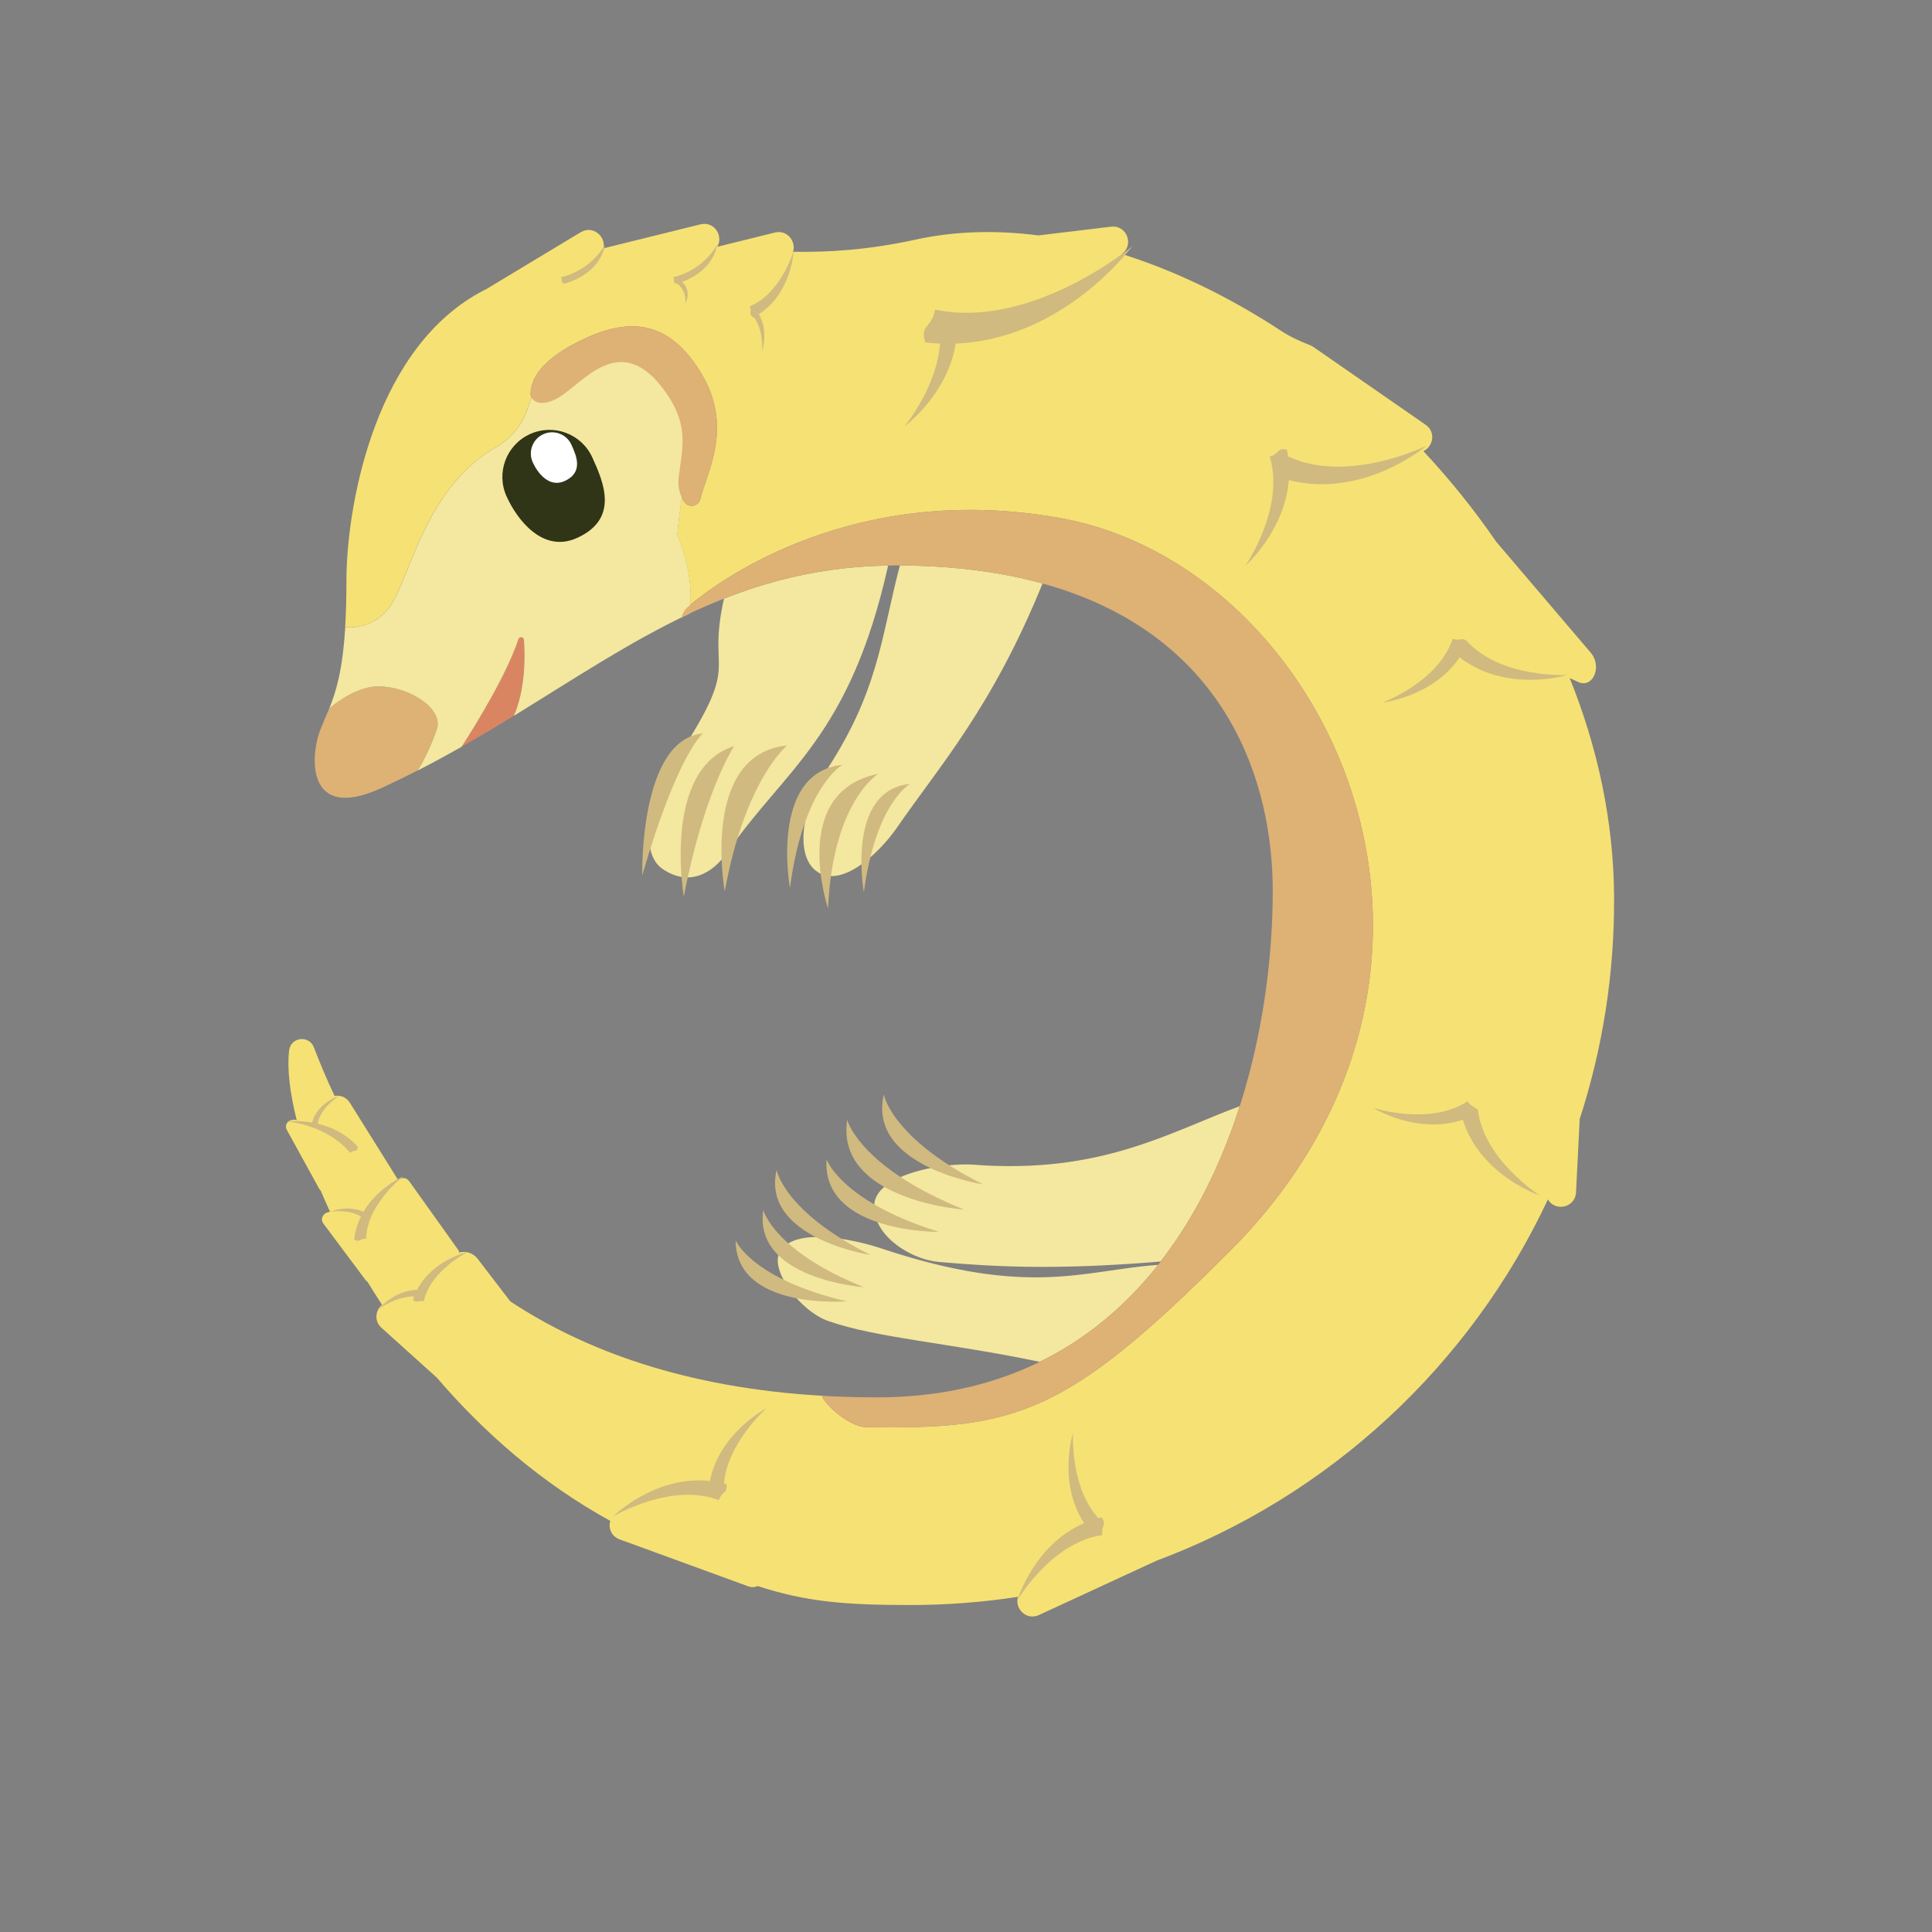 <?xml version="1.0" encoding="UTF-8"?><svg id="_圖層_1" xmlns="http://www.w3.org/2000/svg" viewBox="0 0 1200 1200"><rect x="0" y="0" width="1200" height="1200" fill="#808080" stroke="none"/><defs><style>.cls-1{fill:none;}.cls-2{fill:#f6e174;}.cls-3{fill:#fff;}.cls-4{fill:#f4e79f;}.cls-5{fill:#303518;}.cls-6{fill:#d0ba7f;}.cls-7{fill:#deb175;}.cls-8{fill:#da8561;}</style></defs><path class="cls-7" d="m235.55,426.33c-11.58-.25-23.27,7.28-31.02,13.59-1.83,4.53-3.69,8.55-5.42,12.95-6.89,17.6-8.5,57.72,37.49,36.73,7.78-3.55,15.34-7.24,22.73-11.01,4.64-7.33,9.34-17.66,12-25.95,3.88-12.08-15.96-25.88-35.8-26.31Z"/><path class="cls-8" d="m325.4,397.44c-.13-1.92-2.81-2.26-3.42-.43-7.4,22.24-26.51,53.18-35.3,66.82,11.11-6.31,21.89-12.76,32.43-19.22,7.03-16.13,7.07-35.75,6.29-47.16Z"/><path class="cls-1" d="m422.21,335.84c.44,1.23.86,2.44,1.25,3.64-.39-1.2-.81-2.41-1.25-3.64Z"/><path class="cls-1" d="m423.58,339.81c.38,1.17.74,2.32,1.07,3.46-.34-1.13-.69-2.29-1.07-3.46Z"/><path class="cls-1" d="m426.55,350.5c.24,1.07.47,2.13.67,3.16-.2-1.04-.43-2.09-.67-3.16Z"/><path class="cls-1" d="m427.28,353.99c.2,1.01.38,2.01.54,2.99-.16-.98-.34-1.98-.54-2.99Z"/><path class="cls-1" d="m424.73,343.55c.69,2.36,1.28,4.64,1.79,6.85-.51-2.21-1.1-4.49-1.79-6.85Z"/><path class="cls-1" d="m420.71,331.87c.52,1.32,1.01,2.63,1.48,3.92-.46-1.29-.96-2.59-1.48-3.92Z"/><path class="cls-1" d="m303.83,280.32c.64-.41,1.28-.81,1.92-1.2-.64.39-1.29.79-1.92,1.2Z"/><path class="cls-1" d="m306.35,278.78c.46-.27.91-.54,1.37-.79-.46.26-.92.53-1.37.79Z"/><path class="cls-1" d="m428.87,366.31c.05.85.09,1.68.12,2.49-.03-.82-.07-1.65-.12-2.49Z"/><path class="cls-1" d="m428.42,381.01c.09-.64.16-1.31.23-1.99-.07.68-.14,1.34-.23,1.99Z"/><path class="cls-1" d="m428.99,373.92c.05-1.54.05-3.15,0-4.82.05,1.68.04,3.28,0,4.82Z"/><path class="cls-1" d="m427.86,357.26c.32,2.02.57,3.97.76,5.85-.18-1.88-.43-3.83-.76-5.85Z"/><path class="cls-1" d="m428.64,363.3c.09.9.16,1.78.21,2.65-.06-.87-.13-1.75-.21-2.65Z"/><path class="cls-1" d="m428.85,376.72c-.05.68-.1,1.35-.17,2.01.06-.65.12-1.32.17-2.01Z"/><path class="cls-1" d="m428.98,374.21c-.03.73-.06,1.44-.11,2.13.04-.7.08-1.4.11-2.13Z"/><path class="cls-4" d="m428.69,378.72c.06-.65.12-1.32.17-2.01,0-.12.02-.25.03-.38.04-.7.08-1.4.11-2.13,0-.09,0-.19,0-.28.05-1.54.05-3.15,0-4.82,0-.1,0-.2,0-.3-.03-.82-.07-1.65-.12-2.49,0-.12-.02-.24-.02-.36-.06-.87-.13-1.75-.21-2.65,0-.06-.01-.13-.02-.19-.18-1.88-.43-3.83-.76-5.85-.01-.09-.03-.18-.04-.27-.16-.98-.34-1.98-.54-2.99-.02-.11-.04-.21-.06-.32-.2-1.04-.43-2.09-.67-3.16,0-.03-.02-.07-.02-.1-.51-2.21-1.1-4.49-1.79-6.85-.03-.1-.06-.19-.08-.29-.34-1.13-.69-2.29-1.07-3.46-.04-.11-.07-.22-.11-.33-.39-1.2-.81-2.41-1.25-3.64,0-.02-.01-.04-.02-.05-.46-1.29-.96-2.59-1.48-3.92,0,0,0,0,0,0,2.33-26.47,11.45-72.61,8.32-92.44-4.11-26.01-35.84-41.84-72.78-20.65-16.94,9.72-24.76,22.79-28.26,34.1-3.28,10.59-10.35,19.58-20.04,24.97-.08.04-.15.09-.23.13-.46.26-.92.53-1.37.79-.2.12-.39.23-.59.35-.64.39-1.29.79-1.92,1.2-37.36,24.17-47.8,70.88-58.79,91.76-9.74,18.5-26.86,17.82-30.64,17.42-1.64,26.83-5.66,39.99-9.88,50.42,7.74-6.32,19.44-13.84,31.02-13.59,19.84.43,39.68,14.23,35.8,26.31-2.67,8.29-7.37,18.62-12,25.95,9.37-4.79,18.47-9.73,27.33-14.76,8.79-13.64,27.9-44.59,35.31-66.83.61-1.82,3.29-1.47,3.42.44.78,11.41.74,31.04-6.29,47.17,37.44-22.96,72.06-46.09,109.32-63.6.09-.64.16-1.31.23-1.99.01-.1.02-.2.03-.3Z"/><path class="cls-5" d="m367.92,284.19c6.66,14.72,17.13,37.89-9.51,49.94-21.18,9.58-37.13-11.11-43.78-25.83-6.66-14.72-.12-32.04,14.6-38.7,14.72-6.66,32.04-.12,38.7,14.6Z"/><path class="cls-1" d="m444.84,274c-.05.42-.11.83-.17,1.24.06-.41.12-.82.17-1.24Z"/><path class="cls-1" d="m445.34,266.08c0,.44-.02.87-.03,1.3.01-.43.03-.86.03-1.3Z"/><path class="cls-1" d="m444.06,279.04c-.08.4-.16.8-.24,1.2.08-.4.17-.8.24-1.2Z"/><path class="cls-1" d="m445.1,271.41c-.04.42-.08.83-.13,1.24.04-.41.09-.82.13-1.24Z"/><path class="cls-1" d="m443.57,281.48c-.09.4-.18.79-.27,1.19.09-.4.18-.79.27-1.19Z"/><path class="cls-1" d="m445.27,268.77c-.02.42-.05.83-.08,1.25.03-.42.06-.83.08-1.25Z"/><path class="cls-1" d="m444.49,276.55c-.06.41-.14.81-.21,1.22.07-.41.14-.81.21-1.22Z"/><path class="cls-1" d="m441.14,290.72c-.11.37-.23.73-.34,1.1.11-.37.23-.73.34-1.1Z"/><path class="cls-1" d="m440.46,292.9c-.12.38-.24.75-.37,1.13.12-.38.24-.75.37-1.13Z"/><path class="cls-1" d="m442.43,286.21c-.1.38-.21.74-.31,1.12.1-.37.21-.74.31-1.12Z"/><path class="cls-1" d="m439.78,295.01c-.13.39-.25.76-.38,1.14.13-.38.25-.76.38-1.14Z"/><path class="cls-1" d="m441.8,288.49c-.1.36-.21.72-.32,1.08.11-.36.21-.71.32-1.08Z"/><path class="cls-1" d="m443.02,283.87c-.1.39-.2.78-.3,1.17.1-.39.2-.77.3-1.17Z"/><path class="cls-1" d="m438.31,236.8c.22.44.41.87.62,1.3-.21-.43-.4-.86-.62-1.3Z"/><path class="cls-1" d="m445.3,263.35c.02.45.01.89.02,1.33,0-.44,0-.88-.02-1.33Z"/><path class="cls-1" d="m439.79,239.91c.19.42.35.84.53,1.27-.18-.42-.34-.84-.53-1.27Z"/><path class="cls-1" d="m436.63,233.65c.2.36.37.71.57,1.06-.19-.35-.37-.7-.57-1.06Z"/><path class="cls-1" d="m441.07,242.98c.18.45.32.9.49,1.35-.16-.45-.31-.9-.49-1.35Z"/><path class="cls-1" d="m444.4,254.88c.08.45.13.89.2,1.33-.07-.44-.12-.88-.2-1.33Z"/><path class="cls-1" d="m442.16,246.02c.16.48.29.95.43,1.42-.15-.47-.28-.94-.43-1.42Z"/><path class="cls-1" d="m445.14,260.57c.04.46.05.91.08,1.36-.03-.45-.04-.9-.08-1.36Z"/><path class="cls-1" d="m443.07,249.01c.13.47.23.92.35,1.39-.12-.46-.22-.92-.35-1.39Z"/><path class="cls-1" d="m443.82,251.97c.1.46.18.91.27,1.36-.09-.45-.17-.9-.27-1.36Z"/><path class="cls-1" d="m444.84,257.75c.06.45.09.89.14,1.33-.05-.44-.08-.88-.14-1.33Z"/><path class="cls-1" d="m439.09,297.08c-.16.48-.32.95-.48,1.41.16-.47.32-.94.48-1.41Z"/><path class="cls-1" d="m425.21,311.87s.01.02.02.03c2.73,3.84,8.75,2.53,9.85-2.06.07-.31.16-.62.24-.94-.07.29-.15.58-.22.86-1.12,4.64-7.12,5.98-9.89,2.1Z"/><path class="cls-1" d="m438.3,299.41c-.18.54-.36,1.07-.54,1.59.18-.52.36-1.06.54-1.59Z"/><path class="cls-1" d="m436.85,303.77c-.1.32-.21.63-.31.94.1-.31.2-.63.31-.94Z"/><path class="cls-1" d="m436.3,305.5c-.1.33-.21.66-.3.98.1-.32.2-.65.3-.98Z"/><path class="cls-1" d="m424.61,310.95c-.1-.17-.22-.32-.32-.49.1.17.21.32.32.49Z"/><path class="cls-1" d="m437.48,301.87c-.11.34-.23.69-.34,1.02.11-.34.23-.68.34-1.02Z"/><path class="cls-1" d="m435.79,307.21c-.09.32-.19.65-.28.97.09-.32.18-.64.28-.97Z"/><path class="cls-2" d="m975.04,421.2l5.15,2.37c9.25,4.26,15.17-9.58,7.79-18.24l-58.65-68.84c-13.69-19.94-28.89-38.78-45.24-56.3,6.02-2.75,7.96-11.82,1.42-16.35l-69.89-48.44c-.56-.39-1.14-.7-1.72-.92-6.28-2.44-12.42-5.2-18.06-8.9-32.03-21.02-65.61-37.31-99.05-47.82,7.79-5.56,3.11-18.14-6.65-16.96l-45.12,5.42c-26.34-3.38-52.02-2.71-76.17,2.58-29.33,6.43-53.98,7.94-76.26,7.58,1.97-6.35-3.56-13.86-11.31-11.94l-35.81,8.86c4.08-6.63-1.79-16.09-10.39-13.96l-60.28,14.91c1.68-7.44-6.62-14.52-14.12-10l-58.55,35.27c-.38.19-.75.37-1.14.57-67.34,34.37-84.64,130.34-85.76,175.81-.04,1.7-.06,3.42-.06,5.16,0,10.94-.28,20.32-.78,28.45,3.78.4,20.9,1.07,30.64-17.43,10.99-20.88,21.43-67.58,58.79-91.76.64-.41,1.28-.81,1.92-1.2.2-.12.39-.23.59-.35.46-.27.91-.54,1.37-.79.08-.04.15-.09.23-.13,9.69-5.4,16.76-14.38,20.04-24.97.6-1.92,1.33-3.9,2.2-5.89-.68-1.24-.85-2.69-.5-4.08.68-2.71.14-17.11,33.69-32.71,31.59-14.69,53.78-7.76,71.36,20.28.67,1.07,1.3,2.13,1.9,3.19.2.36.37.71.57,1.06.38.7.77,1.4,1.12,2.09.22.44.41.87.62,1.3.29.61.59,1.21.86,1.81.19.42.35.84.53,1.27.25.6.52,1.21.75,1.81.18.45.32.9.49,1.35.2.56.42,1.12.6,1.68.16.48.29.95.43,1.42.16.53.34,1.05.48,1.57.13.47.23.92.35,1.39.13.52.28,1.05.4,1.57.1.46.18.91.27,1.36.1.52.22,1.04.31,1.55.08.45.13.89.2,1.33.08.51.17,1.03.23,1.54.06.45.09.89.14,1.33.05.5.12,1,.16,1.49.04.46.05.91.08,1.36.03.47.07.95.08,1.42.02.45.01.89.02,1.33,0,.47.02.94.02,1.4,0,.44-.02.87-.03,1.3-.01.46-.02.93-.04,1.39-.02.42-.05.83-.08,1.25-.03.47-.05.93-.09,1.4-.04.42-.08.83-.13,1.24-.05.45-.09.9-.14,1.35-.05.42-.11.83-.17,1.24-.06.43-.11.87-.18,1.3-.06.41-.14.81-.21,1.22-.07.43-.14.86-.22,1.28-.08.4-.16.8-.24,1.2-.08.41-.16.83-.25,1.24-.09.4-.18.79-.27,1.19-.09.4-.18.81-.28,1.2-.1.39-.2.78-.3,1.17-.1.39-.2.78-.3,1.17-.1.38-.21.74-.31,1.12-.11.39-.21.78-.32,1.17-.1.36-.21.72-.32,1.08-.11.38-.23.77-.34,1.15-.11.37-.23.73-.34,1.1-.11.36-.22.72-.33,1.07-.12.38-.24.75-.37,1.13-.11.33-.21.66-.32.99-.13.39-.25.76-.38,1.14-.1.31-.2.62-.31.92-.16.48-.32.95-.48,1.41-.1.31-.21.61-.31.92-.18.54-.36,1.07-.54,1.59-.1.29-.19.58-.29.86-.11.34-.23.69-.34,1.02-.1.3-.19.59-.29.88-.1.32-.21.63-.31.94-.08.27-.16.52-.24.79-.1.33-.21.66-.3.98-.07.25-.14.49-.21.73-.09.32-.19.65-.28.97-.07.25-.13.49-.19.73-.08.31-.17.63-.24.94-1.1,4.59-7.11,5.9-9.85,2.06,0-.01-.01-.02-.02-.03,0,0,0-.01-.01-.02-.2-.29-.39-.6-.59-.9-.11-.17-.22-.32-.32-.49-.29-.49-.57-1.01-.84-1.54-1.14,8.41-2.16,16.3-2.74,22.95.52,1.32,1.01,2.63,1.48,3.92,0,.02.01.04.02.05.44,1.23.86,2.44,1.25,3.64.04.11.07.22.11.33.38,1.17.74,2.32,1.07,3.46.03.1.06.19.08.29.69,2.36,1.29,4.64,1.79,6.85,0,.03.02.07.02.1.24,1.07.47,2.13.67,3.16.02.11.04.21.06.32.2,1.01.38,2.01.54,2.99.02.09.03.18.04.27.32,2.02.57,3.97.76,5.85,0,.06.01.13.02.19.09.9.16,1.78.21,2.65,0,.12.02.24.02.36.05.85.09,1.68.12,2.49,0,.1,0,.2,0,.3.05,1.68.04,3.28,0,4.82,0,.09,0,.19,0,.28-.02.45-.04.87-.07,1.31,19.99-16.49,102.76-76.23,229.06-53.84,166.94,29.59,283.78,277.61,105.68,455.7-100.74,100.74-131.73,110.79-226.01,109-10.23-.19-26.32-14.82-26.92-19.44-85.14-4.94-147.64-28.22-193.7-58.61l-20.3-26.44c-3.01-3.92-7.64-4.96-11.4-3.94-.15-.63-.41-1.24-.8-1.8l-30.28-42.43c-1.86-2.61-4.75-2.47-6.91-.81l-29.92-47.89c-2.31-3.69-6.09-4.91-9.54-4.31-5.36-11.28-9.55-21.54-12.87-30.2-3-7.8-14.41-6.35-15.39,1.95-1.28,10.83.31,25.74,4.73,43.29-3.94-1.37-8.26,2.17-6.16,6l20.1,36.59c.25.45.57.83.94,1.14,1.82,4.35,3.77,8.76,5.84,13.23-3.71.14-6.62,3.97-4.16,7.26l26.13,34.99c.34.46.75.81,1.2,1.08,2.91,4.78,5.94,9.58,9.1,14.37-4,3.37-5.14,9.97-.33,14.3l34.49,31.08c29.1,33.98,65,65.46,107.59,88.84-1.24,4.36.52,9.57,5.81,11.5l79.88,29.16c2.13.78,4.17.61,5.89-.18,30.41,9.9,54.57,11.8,94.7,11.8,22.78,0,45.15-1.74,66.98-5.1-2.3,7.16,5.11,14.96,13,11.31l72.93-33.7c107.44-40.11,194.87-121.28,243.2-224.42,4.52,7.77,16.99,5.15,17.47-4.39l2.27-45.55c14.17-43.57,21.7-90.14,21.36-138.52-.33-47-10.34-92.63-27.55-135.36Z"/><path class="cls-7" d="m424.61,310.95c.19.3.38.62.59.9,0,0,0,.01.01.02,2.77,3.88,8.77,2.55,9.89-2.1.07-.28.15-.58.22-.86.06-.25.12-.49.19-.73.09-.32.18-.64.28-.97.07-.24.14-.48.21-.73.1-.32.2-.65.3-.98.08-.26.16-.52.24-.79.1-.31.2-.63.31-.94.1-.29.19-.58.29-.88.11-.34.23-.68.34-1.02.1-.29.19-.57.29-.86.18-.52.36-1.06.54-1.59.1-.3.21-.61.31-.92.16-.47.32-.94.48-1.41.1-.3.2-.61.31-.92.13-.38.25-.76.38-1.14.11-.33.21-.66.32-.99.12-.38.24-.75.37-1.13.11-.35.22-.71.33-1.07.11-.37.23-.73.34-1.1.12-.38.23-.77.34-1.15.11-.36.21-.71.32-1.08.11-.38.22-.78.32-1.17.1-.37.21-.74.31-1.12.1-.39.2-.78.3-1.17.1-.39.2-.77.3-1.17.1-.4.18-.8.28-1.2.09-.4.18-.79.27-1.19.09-.41.17-.83.25-1.24.08-.4.17-.8.24-1.2.08-.42.15-.85.22-1.28.07-.41.14-.81.21-1.22.07-.43.12-.87.18-1.3.06-.41.12-.82.17-1.24.05-.45.09-.9.14-1.35.04-.41.09-.82.13-1.24.04-.46.06-.93.09-1.4.03-.42.06-.83.08-1.25.02-.46.02-.93.04-1.39.01-.43.03-.86.03-1.3,0-.46-.01-.93-.02-1.4,0-.44,0-.88-.02-1.33-.02-.47-.06-.95-.08-1.42-.03-.45-.04-.9-.08-1.36-.04-.49-.1-1-.16-1.49-.05-.44-.08-.88-.14-1.33-.07-.51-.15-1.03-.23-1.54-.07-.44-.12-.88-.2-1.33-.09-.51-.21-1.03-.31-1.55-.09-.45-.17-.9-.27-1.36-.12-.52-.26-1.05-.4-1.57-.12-.46-.22-.92-.35-1.39-.15-.52-.32-1.05-.48-1.57-.15-.47-.28-.94-.43-1.42-.18-.56-.4-1.12-.6-1.68-.16-.45-.31-.9-.49-1.35-.23-.6-.5-1.2-.75-1.81-.18-.42-.34-.84-.53-1.27-.27-.6-.57-1.21-.86-1.81-.21-.43-.4-.86-.62-1.3-.35-.69-.74-1.39-1.12-2.09-.19-.35-.37-.7-.57-1.06-.6-1.06-1.23-2.12-1.9-3.19-17.58-28.03-39.77-34.97-71.36-20.28-33.54,15.6-33.01,30.01-33.69,32.71-.35,1.4-.17,2.84.5,4.08,1.77,3.25,7.01,5.06,15.4.71,15.91-8.24,39.47-44.77,68.21-3.59,15.01,21.51,9.43,35.93,7.69,53.06-.48,4.7.42,8.59,1.97,11.76.26.53.54,1.05.84,1.54.1.17.21.32.32.49Z"/><path class="cls-3" d="m354.94,276.27c3,6.64,7.73,17.1-4.29,22.54-9.56,4.32-16.75-5.02-19.76-11.66s-.05-14.46,6.59-17.47c6.64-3,14.46-.05,17.47,6.59Z"/><path class="cls-6" d="m177.89,696.47c-.1,0-.17-.01-.17-.01.02.01.08.01.17.01Z"/><path class="cls-6" d="m197.31,697.93c1.81-10.34,13.45-17.36,13.45-17.36,0,0-13.39,4.12-16.98,16.64-8.34-1.44-14.82-.74-15.9-.74,2.1.18,25.67,2.6,39.64,19.66,2.45-2.54,4.05.03,4.84-3.74-7.66-8.47-16.94-12.53-25.06-14.45Z"/><path class="cls-6" d="m225.76,752.67c-10.02-4.55-20.6-.08-20.6-.08,0,0,11-1.73,19.05,2.94-2.09,4.21-3.64,8.99-4.25,14.37,3.62,2.11,3.2-.68,7.47-.47.46-21.66,23.2-38.88,23.2-38.88,0,0-15.86,6.8-24.87,22.12Z"/><path class="cls-6" d="m259.07,801.13c-14.29.34-23.87,11.92-23.87,11.92,0,0,10.68-7.89,22.04-7.83-.26.7-.51,1.41-.74,2.14,2.87,2.51,2.97-.05,6.74.87,4.15-19.23,27.4-30.65,27.4-30.65,0,0-21.88,4.73-31.58,23.54Z"/><path class="cls-6" d="m476.05,874.71s-29.03,14.95-35.1,45.14c-34.26-3.68-60.14,22.02-60.14,22.02,0,0,35.94-21.45,65.65-10.14.88-2.53,2.04-3.59,3-4.45.02,0,.04,0,.07,0,0-.02,0-.04,0-.06,1.27-1.13,2.18-1.95,1.69-5.39-.52-.15-1.04-.28-1.55-.41,2.27-25.59,26.38-46.7,26.38-46.7Z"/><path class="cls-6" d="m684.13,942.49c-.64.15-1.27.31-1.89.47-17.88-19.49-15.74-53.05-15.74-53.05,0,0-9.74,30.65,6.84,56.12-31.17,13.44-41.4,47.79-41.4,47.79,0,0,21.26-36.04,52.77-40.36-1.02-6.2,3.13-6.05-.57-10.97Z"/><path class="cls-6" d="m956.56,742.61s-35.38-22.36-38.73-53.98c-.37.05-.72.08-1.04.1-1.09-1.69-3.1-1.24-5.27-4.72-23.48,15.57-58.73,4.05-58.73,4.05,0,0,27.07,16.96,55.77,7.46,10.96,34.81,48.01,47.08,48.01,47.08Z"/><path class="cls-6" d="m973.42,419.25s-41.79,2.24-62.82-21.6c-.05.04-.09.07-.14.12-2.64-1.96-3.62.59-8.19-1.04-8.74,26.79-43.52,39.64-43.52,39.64,0,0,31.12-3.46,47.85-28.05,29.15,22.48,66.82,10.94,66.82,10.94Z"/><path class="cls-6" d="m703.22,152.97s-62.17,51.91-122.41,39.34c-2.16,11.96-9.62,9-6.09,20.38,3.09.35,6.14.58,9.14.7-1.93,27.25-22.11,51.5-22.11,51.5,0,0,26.78-19.63,31.84-51.49,67.39-2.65,109.64-60.42,109.64-60.42Z"/><path class="cls-6" d="m886.01,276.84s-48.56,24.11-85.95,6.68c-.2-1.4-.44-2.81-.74-4.24-6.31-1.34-4.34,2.53-10.68,4.29,9.76,31.83-15.13,67.89-15.13,67.89,0,0,24.43-21.56,27-53.25,46.42,11.86,85.5-21.36,85.5-21.36Z"/><path class="cls-6" d="m492.97,155.81s-7.8,26.58-27.32,34.45c1.66,3.81-1.02,4.39,2.14,6.95.14-.07.27-.15.41-.23,6.4,8.2,5.05,21.14,5.05,21.14,0,0,4.48-12.35-1.95-22.96,20.56-13.22,21.66-39.36,21.66-39.36Z"/><path class="cls-6" d="m375.66,152.07s-1.21,16.99-25.17,24.2c-3.17-1.5-.48-1.84-2.14-4.06,19.51-4.6,27.32-20.14,27.32-20.14Z"/><path class="cls-6" d="m445.35,152.07s-7.8,15.53-27.32,20.14c1.66,2.23-1.03,2.56,2.14,4.06.14-.04.27-.09.41-.13,6.4,4.79,5.05,12.36,5.05,12.36,0,0,4.48-7.22-1.95-13.42,20.56-7.72,21.66-23.01,21.66-23.01Z"/><path class="cls-4" d="m518.08,353.75c-.6.08-1.2.16-1.81.25-5.83.82-11.55,1.81-17.16,2.96-3.05.63-6.08,1.3-9.07,2.02-5.1,1.22-10.12,2.58-15.07,4.06-3.28.98-6.54,2.01-9.76,3.1-2.56.86-5.1,1.75-7.63,2.68-2.65.97-5.29,1.96-7.9,2.99h0c-11.56,51.04,13.86,35.19-34.29,106.8-10.53,15.65-19.47,50.54-3.85,61.12,15.45,10.48,30.12,4.38,40.71-11,35.17-51.06,75.6-71.01,99.38-177.45-2.32.04-4.62.1-6.9.19-.19,0-.37.02-.56.02-8.97.37-17.65,1.14-26.09,2.26Z"/><path class="cls-6" d="m436.54,455.55s-15.8,12.87-37.63,88.17c0,0-1.99-84.37,37.63-88.17Z"/><path class="cls-6" d="m455.95,463.43s-18.85,28.56-31.22,93.57c0,0-13.61-79.5,31.22-93.57Z"/><path class="cls-6" d="m488.87,463.03s-26.14,21.16-38.72,90.72c0,0-15.49-85.19,38.72-90.72Z"/><path class="cls-4" d="m574.29,351.56c-1.53-.06-3.08-.12-4.63-.17-.06,0-.11,0-.17,0-2.17-.07-4.35-.12-6.55-.16-1.32-.02-2.67-.03-4.01-.04-12.1,46.26-13.14,79.06-47.98,130.88-10.53,15.66-18.91,48.83-3.3,59.42,15.45,10.48,38.92-12.13,49.51-27.51,26.22-38.08,58.97-74.26,90.39-151.58-17.8-4.92-37.64-8.37-59.74-10.05-4.42-.34-8.93-.6-13.53-.79Z"/><path class="cls-6" d="m523.3,475.04s-24.25,13.06-32.65,76.48c0,0-13.06-71.82,32.65-76.48Z"/><path class="cls-6" d="m545.51,480.66s-28.29,16.87-31.19,83.58c0,0-24.46-72.39,31.19-83.58Z"/><path class="cls-6" d="m565.29,486.88s-21.34,11.49-28.73,67.31c0,0-11.49-63.21,28.73-67.31Z"/><path class="cls-4" d="m657.87,839.44c4.55-2.62,8.96-5.41,13.24-8.33,5.35-3.66,10.48-7.55,15.41-11.65,1.64-1.37,3.26-2.75,4.86-4.17,2.56-2.26,5.06-4.57,7.5-6.94,2.44-2.37,4.83-4.79,7.16-7.27,4.66-4.95,9.1-10.11,13.32-15.45-46.25,3.27-79.84,20.48-172.01-10.22-17.9-5.96-54.66-13.57-63.18,2.54-5.87,11.11,12.8,36.53,30.45,42.63,30.85,10.66,74.41,13.4,131.17,25.27,2.86-1.4,5.68-2.85,8.44-4.37,1.22-.67,2.44-1.36,3.64-2.05Z"/><path class="cls-6" d="m456.91,770.47s10.05,24.03,68.97,37.8c0,0-68.81,5.65-68.97-37.8Z"/><path class="cls-6" d="m474.11,751.58s6.26,25.29,62.38,47.9c0,0-68.86-4.94-62.38-47.9Z"/><path class="cls-6" d="m482.39,726.67s4.18,25.71,58.28,52.81c0,0-68.23-10.52-58.28-52.81Z"/><path class="cls-4" d="m605.81,785.59c-.71-.04-1.41-.09-2.11-.14.7.05,1.41.09,2.11.14Z"/><path class="cls-4" d="m609.66,785.82c-.71-.04-1.43-.08-2.14-.13.71.04,1.42.09,2.14.13Z"/><path class="cls-4" d="m613.61,786.04c-.76-.04-1.52-.08-2.27-.12.75.04,1.51.08,2.27.12Z"/><path class="cls-4" d="m617.8,786.25c-.86-.04-1.73-.08-2.59-.12.86.04,1.72.08,2.59.12Z"/><path class="cls-4" d="m602.02,785.34c-.71-.05-1.42-.1-2.12-.15.71.05,1.41.1,2.12.15Z"/><path class="cls-4" d="m594.51,784.79c-.73-.06-1.46-.11-2.18-.17.73.06,1.46.12,2.18.17Z"/><path class="cls-4" d="m598.26,785.07c-.72-.05-1.44-.11-2.16-.16.72.05,1.44.11,2.16.16Z"/><path class="cls-4" d="m635.21,786.83c-.76-.01-1.51-.03-2.26-.05.75.02,1.5.03,2.26.05Z"/><path class="cls-4" d="m643.71,786.94c-.76,0-1.52-.01-2.27-.02.75,0,1.51.01,2.27.02Z"/><path class="cls-4" d="m623.02,786.47c-1.31-.05-2.61-.1-3.9-.16,1.29.06,2.59.11,3.9.16Z"/><path class="cls-4" d="m639.42,786.89c-.76,0-1.51-.02-2.26-.03.75.01,1.5.02,2.26.03Z"/><path class="cls-4" d="m648.1,786.95c-.78,0-1.55,0-2.32,0,.77,0,1.55,0,2.32,0Z"/><path class="cls-4" d="m627.01,786.62c-.92-.03-1.84-.06-2.75-.1.91.03,1.83.07,2.75.1Z"/><path class="cls-4" d="m631.07,786.73c-.78-.02-1.55-.04-2.33-.07.77.02,1.55.05,2.33.07Z"/><path class="cls-4" d="m590.77,784.5c-.78-.06-1.55-.13-2.33-.19.78.06,1.55.13,2.33.19Z"/><path class="cls-4" d="m577.9,783.03c-.54-.12-1.08-.24-1.62-.38.54.14,1.08.26,1.62.38Z"/><path class="cls-4" d="m565.11,778.41c-.21-.11-.43-.22-.64-.33.21.11.42.22.64.33Z"/><path class="cls-4" d="m566.72,779.19c-.25-.12-.5-.23-.74-.35.25.12.49.24.74.35Z"/><path class="cls-4" d="m570.64,780.86c-.51-.19-1.01-.39-1.52-.6.5.21,1.01.41,1.52.6Z"/><path class="cls-4" d="m568.43,779.96c-.3-.13-.59-.25-.89-.39.29.13.59.26.89.39Z"/><path class="cls-4" d="m674.94,719.9c1.6-.31,3.19-.63,4.76-.96-1.57.33-3.15.66-4.76.96Z"/><path class="cls-4" d="m587.06,784.19c-1.09-.09-2.18-.19-3.27-.28,1.09.09,2.18.19,3.27.28Z"/><path class="cls-4" d="m581.26,783.63c-.37-.05-.75-.11-1.13-.17.38.06.75.12,1.13.17Z"/><path class="cls-4" d="m583.36,783.87c-.53-.05-1.06-.11-1.59-.17.53.07,1.06.13,1.59.17Z"/><path class="cls-4" d="m572.3,781.45c-.33-.11-.67-.23-1-.36.33.12.67.24,1,.36Z"/><path class="cls-4" d="m579.55,783.36c-.38-.07-.76-.14-1.14-.22.38.08.76.15,1.14.22Z"/><path class="cls-4" d="m574.01,782c-.34-.1-.68-.21-1.02-.32.34.11.68.22,1.02.32Z"/><path class="cls-4" d="m575.96,782.56c-.44-.12-.88-.24-1.33-.37.44.13.89.25,1.33.37Z"/><path class="cls-4" d="m737.89,699.98c.57-.23,1.15-.47,1.72-.7-.57.23-1.15.47-1.72.7Z"/><path class="cls-4" d="m719.79,783.73c-1.64.13-3.26.26-4.87.39,1.6-.12,3.23-.25,4.87-.39Z"/><polygon class="cls-4" points="770.07 687.05 770.05 687.05 770.07 687.05 770.07 687.05"/><path class="cls-4" d="m712.17,784.32c-1.09.08-2.18.16-3.24.24,1.07-.08,2.16-.16,3.24-.24Z"/><path class="cls-4" d="m705.68,711.98c1.33-.43,2.64-.86,3.95-1.3-1.31.44-2.62.87-3.95,1.3Z"/><path class="cls-4" d="m700.3,785.15c-.97.06-1.93.12-2.89.18.95-.06,1.92-.12,2.89-.18Z"/><path class="cls-4" d="m728.56,703.74c1.11-.44,2.22-.88,3.33-1.32-1.1.44-2.21.88-3.33,1.32Z"/><path class="cls-4" d="m719.8,707.08c1.16-.43,2.32-.86,3.47-1.3-1.15.44-2.3.87-3.47,1.3Z"/><path class="cls-4" d="m715.26,708.73c1.27-.45,2.54-.91,3.8-1.37-1.26.46-2.52.92-3.8,1.37Z"/><path class="cls-4" d="m733.18,701.9c1.01-.41,2.01-.81,3.01-1.22-1,.41-2.01.81-3.01,1.22Z"/><path class="cls-4" d="m694.68,785.49c-.94.06-1.88.11-2.81.16.93-.05,1.87-.11,2.81-.16Z"/><path class="cls-4" d="m723.99,705.51c1.19-.45,2.37-.91,3.54-1.37-1.18.46-2.36.92-3.54,1.37Z"/><path class="cls-4" d="m706.1,784.76c-1.01.07-2.02.14-3.01.21.99-.07,2-.14,3.01-.21Z"/><path class="cls-4" d="m657.28,786.89c-.86.01-1.72.02-2.57.03.85,0,1.71-.02,2.57-.03Z"/><path class="cls-4" d="m650.21,786.95c.79,0,1.6,0,2.4-.01-.8,0-1.61.01-2.4.01Z"/><path class="cls-4" d="m668.72,786.65c-1.31.04-2.61.07-3.9.1,1.29-.03,2.58-.06,3.9-.1Z"/><path class="cls-4" d="m662.3,786.8c-1,.02-2,.04-2.98.06.98-.02,1.98-.04,2.98-.06Z"/><path class="cls-4" d="m678.7,786.3c-.91.04-1.8.07-2.7.1.89-.03,1.79-.07,2.7-.1Z"/><path class="cls-4" d="m683.88,786.07c-.91.04-1.81.08-2.7.12.9-.04,1.79-.08,2.7-.12Z"/><path class="cls-4" d="m673.64,786.49c-.94.03-1.87.06-2.8.09.93-.03,1.86-.06,2.8-.09Z"/><path class="cls-4" d="m689.2,785.8c-.92.05-1.82.09-2.73.14.9-.05,1.81-.09,2.73-.14Z"/><path class="cls-4" d="m710.55,710.37c1.28-.44,2.56-.88,3.82-1.32-1.27.45-2.54.89-3.82,1.32Z"/><path class="cls-4" d="m695.97,714.91c1.42-.4,2.82-.81,4.21-1.22-1.39.42-2.79.82-4.21,1.22Z"/><path class="cls-4" d="m685.91,717.53c1.48-.35,2.94-.72,4.39-1.09-1.45.37-2.91.74-4.39,1.09Z"/><path class="cls-4" d="m680.52,718.76c1.52-.33,3.02-.67,4.51-1.02-1.49.35-2.99.69-4.51,1.02Z"/><path class="cls-4" d="m700.69,713.54c1.41-.42,2.8-.86,4.18-1.3-1.38.44-2.78.87-4.18,1.3Z"/><path class="cls-4" d="m691.09,716.24c1.48-.39,2.95-.78,4.41-1.19-1.45.41-2.92.8-4.41,1.19Z"/><path class="cls-4" d="m580.13,783.46c-.19-.03-.39-.07-.58-.1.19.03.39.07.58.1Z"/><path class="cls-4" d="m592.32,784.62c-.52-.04-1.04-.08-1.56-.12.52.04,1.04.08,1.56.12Z"/><path class="cls-4" d="m685.02,717.74c.3-.07.59-.14.89-.21-.3.07-.59.14-.89.21Z"/><path class="cls-4" d="m659.32,786.86c-.69.01-1.36.02-2.04.03.68,0,1.35-.02,2.04-.03Z"/><path class="cls-4" d="m581.77,783.7c-.17-.02-.34-.05-.51-.07.17.02.34.05.51.07Z"/><path class="cls-4" d="m588.44,784.31c-.46-.04-.92-.08-1.38-.11.46.04.92.08,1.38.11Z"/><path class="cls-4" d="m664.82,786.75c-.85.02-1.68.04-2.52.05.84-.02,1.67-.03,2.52-.05Z"/><path class="cls-4" d="m571.3,781.1c-.22-.08-.44-.16-.66-.24.22.08.44.16.66.24Z"/><path class="cls-4" d="m596.1,784.91c-.53-.04-1.06-.08-1.59-.12.53.04,1.06.08,1.59.12Z"/><path class="cls-4" d="m681.18,786.19c-.83.04-1.66.07-2.48.11.82-.03,1.65-.07,2.48-.11Z"/><path class="cls-4" d="m572.99,781.68c-.23-.07-.46-.15-.68-.23.23.08.46.15.68.23Z"/><path class="cls-4" d="m690.3,716.44c.26-.07.53-.14.79-.21-.26.07-.53.14-.79.21Z"/><path class="cls-4" d="m569.13,780.26c-.24-.1-.47-.2-.7-.3.23.1.47.2.7.3Z"/><path class="cls-4" d="m670.84,786.58c-.71.02-1.42.05-2.12.07.7-.02,1.41-.04,2.12-.07Z"/><path class="cls-4" d="m574.64,782.19c-.21-.06-.42-.13-.63-.19.21.06.42.13.63.19Z"/><path class="cls-4" d="m578.41,783.13c-.17-.04-.34-.07-.52-.11.17.04.34.07.52.11Z"/><path class="cls-4" d="m576.28,782.64c-.1-.03-.21-.06-.31-.08.1.03.21.06.31.08Z"/><path class="cls-4" d="m676.01,786.4c-.79.03-1.59.06-2.37.09.78-.03,1.58-.06,2.37-.09Z"/><path class="cls-4" d="m611.34,785.92c-.56-.03-1.12-.06-1.68-.1.56.03,1.12.07,1.68.1Z"/><path class="cls-4" d="m654.71,786.92c-.71,0-1.4.01-2.1.02.7,0,1.39,0,2.1-.02Z"/><path class="cls-4" d="m632.95,786.78c-.63-.01-1.26-.03-1.88-.04.62.02,1.25.03,1.88.04Z"/><path class="cls-4" d="m628.74,786.67c-.58-.02-1.16-.03-1.73-.05.57.02,1.15.03,1.73.05Z"/><path class="cls-4" d="m637.16,786.86c-.65-.01-1.3-.02-1.95-.03.64.01,1.3.02,1.95.03Z"/><path class="cls-4" d="m624.26,786.52c-.41-.02-.83-.03-1.24-.04.41.02.83.03,1.24.04Z"/><path class="cls-4" d="m650.21,786.95c-.71,0-1.4,0-2.1,0,.7,0,1.4,0,2.1,0Z"/><path class="cls-4" d="m679.7,718.93c.27-.06.55-.11.82-.17-.27.06-.54.12-.82.17Z"/><path class="cls-4" d="m583.36,783.87s0,0,.01,0c.14.01.28.02.42.04-.14-.01-.28-.02-.42-.04,0,0,0,0-.01,0Z"/><path class="cls-4" d="m645.78,786.95c-.69,0-1.38,0-2.07-.01.69,0,1.38,0,2.07.01Z"/><path class="cls-4" d="m641.44,786.92c-.68,0-1.35-.01-2.02-.02.67,0,1.35.02,2.02.02Z"/><path class="cls-4" d="m603.7,785.45c-.56-.04-1.12-.07-1.68-.11.56.04,1.12.08,1.68.11Z"/><path class="cls-4" d="m607.52,785.7c-.57-.03-1.14-.07-1.71-.11.57.04,1.14.07,1.71.11Z"/><path class="cls-4" d="m599.9,785.19c-.54-.04-1.09-.08-1.63-.12.54.04,1.09.08,1.63.12Z"/><path class="cls-4" d="m619.12,786.31c-.44-.02-.88-.04-1.32-.06.44.02.88.04,1.32.06Z"/><path class="cls-4" d="m615.21,786.13c-.53-.03-1.06-.06-1.6-.08.53.03,1.06.06,1.6.08Z"/><path class="cls-4" d="m686.47,785.94c-.87.04-1.73.09-2.59.13.86-.04,1.72-.08,2.59-.13Z"/><path class="cls-4" d="m727.54,704.13c.34-.13.68-.26,1.02-.4-.34.13-.68.27-1.02.4Z"/><path class="cls-4" d="m736.2,700.68c.57-.23,1.13-.46,1.7-.69-.56.23-1.13.46-1.7.69Z"/><path class="cls-4" d="m723.26,705.78c.24-.09.49-.18.73-.28-.24.09-.49.18-.73.28Z"/><path class="cls-4" d="m731.88,702.42c.43-.17.87-.35,1.3-.52-.43.17-.87.35-1.3.52Z"/><path class="cls-4" d="m674.42,719.99c.17-.03.35-.06.53-.1-.17.03-.35.06-.53.1Z"/><path class="cls-4" d="m709.63,710.68c.31-.1.61-.21.92-.31-.3.1-.61.21-.92.31Z"/><path class="cls-4" d="m714.37,709.05c.3-.11.6-.21.89-.32-.3.11-.6.21-.89.32Z"/><path class="cls-4" d="m704.87,712.24c.27-.09.54-.17.81-.26-.27.09-.54.17-.81.26Z"/><path class="cls-4" d="m719.06,707.36c.25-.09.49-.18.73-.27-.25.09-.49.18-.73.27Z"/><path class="cls-4" d="m695.5,715.05c.16-.04.32-.09.48-.14-.16.04-.32.09-.48.14Z"/><path class="cls-4" d="m697.41,785.33c-.92.06-1.83.11-2.73.16.91-.05,1.81-.11,2.73-.16Z"/><path class="cls-4" d="m703.1,784.97c-.94.06-1.87.12-2.8.18.93-.06,1.86-.12,2.8-.18Z"/><path class="cls-4" d="m567.54,779.57c-.27-.12-.55-.25-.82-.38.27.13.55.26.82.38Z"/><path class="cls-4" d="m691.87,785.65c-.9.05-1.78.1-2.67.15.88-.05,1.77-.1,2.67-.15Z"/><path class="cls-4" d="m565.98,778.84c-.29-.14-.58-.28-.87-.43.29.15.58.29.87.43Z"/><path class="cls-4" d="m739.61,699.28c10.37-4.26,20.36-8.5,30.44-12.23-10.08,3.73-20.07,7.97-30.44,12.23Z"/><path class="cls-4" d="m700.18,713.69c.17-.05.34-.1.5-.15-.17.05-.34.1-.5.15Z"/><path class="cls-4" d="m708.92,784.56c-.95.07-1.88.13-2.82.2.94-.07,1.87-.13,2.82-.2Z"/><path class="cls-4" d="m714.92,784.11c-.93.07-1.83.14-2.75.21.92-.07,1.82-.13,2.75-.21Z"/><path class="cls-4" d="m770.05,687.05c-10.08,3.73-20.07,7.97-30.44,12.23-.57.23-1.15.47-1.72.7-.56.23-1.13.46-1.7.69-1,.41-2.01.81-3.01,1.22-.43.17-.87.35-1.3.52-1.1.44-2.21.88-3.33,1.32-.34.13-.68.27-1.02.4-1.18.46-2.36.92-3.54,1.37-.24.09-.49.18-.73.28-1.15.44-2.3.87-3.47,1.3-.25.09-.49.18-.73.27-1.26.46-2.52.92-3.8,1.37-.3.11-.6.21-.89.32-1.27.45-2.54.89-3.82,1.32-.3.1-.61.21-.92.31-1.31.44-2.62.87-3.95,1.3-.27.09-.54.17-.81.26-1.38.44-2.78.87-4.18,1.3-.17.05-.34.1-.5.15-1.39.42-2.79.82-4.21,1.22-.16.04-.32.09-.48.14-1.45.41-2.92.8-4.41,1.19-.26.07-.53.14-.79.21-1.45.37-2.91.74-4.39,1.09-.3.07-.59.14-.89.21-1.49.35-2.99.69-4.51,1.02-.27.06-.54.12-.82.17-1.57.33-3.15.66-4.76.96-.17.03-.35.06-.53.1-1.62.31-3.26.6-4.92.88-.11.02-.22.04-.33.06-1.68.28-3.38.54-5.1.79-.26.04-.51.08-.77.11-1.67.24-3.35.45-5.06.66-.31.04-.62.07-.93.11-1.71.2-3.43.38-5.18.55-.3.03-.6.05-.89.08-1.79.16-3.61.31-5.45.44-.2.01-.41.03-.62.04-1.9.13-3.82.24-5.77.32-.06,0-.12,0-.18,0-1.96.09-3.95.15-5.96.19-.26,0-.52.01-.78.02-1.93.04-3.89.05-5.87.04-.34,0-.68,0-1.02,0-1.97-.01-3.96-.05-5.98-.1-.34,0-.68-.02-1.02-.03-2.06-.06-4.14-.15-6.26-.25-.26-.01-.52-.03-.78-.04-2.23-.12-4.48-.26-6.78-.44,0,0,0,0,0,0-.48-.04-.97-.07-1.48-.09-.07,0-.13,0-.19-.01-.49-.02-1-.04-1.51-.05-.08,0-.17,0-.25,0-.52-.01-1.06-.02-1.6-.02-.07,0-.13,0-.2,0-.57,0-1.16,0-1.76.02,0,0-.01,0-.02,0-1.25.03-2.55.09-3.88.17-.04,0-.08,0-.13,0-.65.04-1.3.09-1.96.14-.04,0-.09,0-.13.01-.67.06-1.36.12-2.05.18,0,0,0,0,0,0h0c-3.75.37-7.68.96-11.6,1.73,0,0-.01,0-.02,0-.81.16-1.63.33-2.44.51,0,0,0,0-.01,0-.8.18-1.6.36-2.4.56-.02,0-.04,0-.05.01-.78.19-1.56.39-2.34.6-.03,0-.06.02-.09.03-.76.21-1.52.42-2.28.64-.04.01-.08.02-.12.03-.75.22-1.49.45-2.22.69-.04.01-.08.03-.12.04-.73.24-1.45.49-2.16.74-.04.01-.07.03-.11.04-.72.26-1.43.53-2.13.81-.02,0-.03.01-.05.02-.71.28-1.41.58-2.1.88,0,0,0,0,0,0h0c-3.92,1.73-7.39,3.75-10.11,6.09,0,0,0,0,0,0-.02.02-.05.04-.07.06-.4.35-.79.71-1.17,1.07-.03.03-.05.05-.08.08-.38.38-.74.76-1.08,1.15-.03.03-.05.06-.08.09-.34.4-.67.8-.97,1.21,0,0-.01.02-.02.03-.31.42-.59.85-.85,1.29,0,0-.01.02-.01.02-.25.42-.46.84-.66,1.27-.03.06-.05.11-.08.17-.19.41-.35.84-.49,1.26-.02.07-.05.14-.07.21-.14.43-.25.86-.35,1.31-.01.06-.02.12-.03.18-.09.47-.16.94-.2,1.42,0,0,0,0,0,0,0,.02,0,.05,0,.07-.29,3.83.47,7.52,2,10.99h0s0,0,0,0c1.84,4.17,4.82,8.01,8.49,11.37.03.03.07.06.1.09.35.32.7.63,1.06.94.02.02.05.04.08.06,1.1.93,2.24,1.82,3.44,2.67.05.04.11.08.16.12.34.24.69.48,1.04.71.13.08.25.17.38.25.34.22.67.44,1.01.65.13.08.27.16.4.24,1.07.66,2.16,1.28,3.28,1.86.21.11.42.22.64.33.29.15.58.29.87.43.25.12.49.24.74.35.27.13.55.26.82.38.29.13.59.26.89.39.23.1.47.2.7.3.5.21,1.01.41,1.52.6.22.08.44.16.66.24.33.12.67.24,1,.36.23.08.46.15.68.23.34.11.68.22,1.02.32.21.06.42.13.63.19.44.13.89.25,1.33.37.1.03.21.06.31.08.54.14,1.08.26,1.62.38.17.04.34.07.52.11.38.08.76.15,1.14.22.19.03.39.07.58.1.38.06.75.12,1.13.17.17.02.34.05.51.07.53.07,1.06.13,1.59.17,0,0,0,0,.01,0,.14.01.28.02.42.04,1.09.09,2.18.19,3.27.28.46.04.92.08,1.38.11.78.06,1.55.13,2.33.19.52.04,1.04.08,1.56.12.73.06,1.46.12,2.18.17.53.04,1.06.08,1.59.12.72.05,1.44.11,2.16.16.54.04,1.09.08,1.63.12.71.05,1.41.1,2.12.15.56.04,1.12.08,1.68.11.7.05,1.41.09,2.11.14.57.04,1.14.07,1.71.11.71.04,1.42.09,2.14.13.56.03,1.12.07,1.68.1.75.04,1.51.08,2.27.12.53.03,1.06.06,1.6.08.86.04,1.72.08,2.59.12.44.02.88.04,1.32.06,1.29.06,2.59.11,3.9.16.41.02.83.03,1.24.04.91.03,1.83.07,2.75.1.57.02,1.15.03,1.73.05.77.02,1.55.05,2.33.07.62.02,1.25.03,1.88.04.75.02,1.5.03,2.26.05.64.01,1.3.02,1.95.03.75.01,1.5.02,2.26.03.67,0,1.35.02,2.02.02.75,0,1.51.01,2.27.02.69,0,1.38,0,2.07.01.77,0,1.55,0,2.32,0,.7,0,1.4,0,2.1,0,.79,0,1.6,0,2.4-.01.7,0,1.39,0,2.1-.02.85,0,1.71-.02,2.57-.03.68,0,1.35-.02,2.04-.03.98-.02,1.98-.04,2.98-.06.84-.02,1.67-.03,2.52-.05,1.29-.03,2.58-.06,3.9-.1.7-.02,1.41-.04,2.12-.07.93-.03,1.86-.06,2.8-.09.78-.03,1.58-.06,2.37-.09.89-.03,1.79-.07,2.7-.1.82-.03,1.65-.07,2.48-.11.9-.04,1.79-.08,2.7-.12.86-.04,1.72-.08,2.59-.13.9-.05,1.81-.09,2.73-.14.88-.05,1.77-.1,2.67-.15.93-.05,1.87-.11,2.81-.16.91-.05,1.81-.11,2.73-.16.95-.06,1.92-.12,2.89-.18.93-.06,1.86-.12,2.8-.18.99-.07,2-.14,3.01-.21.94-.07,1.87-.13,2.82-.2,1.07-.08,2.16-.16,3.24-.24.92-.07,1.82-.13,2.75-.21,1.6-.12,3.23-.25,4.87-.39.37-.03.74-.06,1.11-.09,4.32-5.57,8.41-11.33,12.28-17.25,15.88-24.35,27.98-51.44,36.89-79.34,0,0,0,0-.01,0Z"/><path class="cls-6" d="m583.24,765.16c-17.25-5.37-30.32-11.3-40.2-17.05-25.12-14.61-29.64-28.06-29.64-28.06-1.51,22.01,14.55,33.28,31.64,39.05,18.49,6.25,38.2,6.06,38.2,6.06Z"/><path class="cls-6" d="m559.37,731.12c-29.1-19.23-33.15-35.58-33.15-35.58-3.07,20.35,8.37,33.38,23.03,41.67,21.39,12.11,49.64,14.13,49.64,14.13-16.67-6.72-29.56-13.64-39.52-20.22Z"/><path class="cls-6" d="m589.61,723.79c-37.35-23.87-40.63-43.99-40.63-43.99-5.48,23.31,11.49,37.48,29,45.72,16.08,7.56,32.6,10.11,32.6,10.11-7.98-4-14.93-7.96-20.98-11.83Z"/><path class="cls-7" d="m657.98,321.67c-126.31-22.39-209.07,37.35-229.06,53.84-.6.5-1.15.95-1.64,1.37-1.98,1.68-3.34,3.97-3.86,6.51h0c1.76-.85,3.52-1.69,5.29-2.52,1.16-.55,2.33-1.08,3.5-1.62.83-.38,1.66-.76,2.5-1.13,1.04-.47,2.09-.93,3.14-1.39,1.11-.49,2.23-.97,3.35-1.44.82-.35,1.64-.7,2.46-1.05,2-.83,4-1.65,6.02-2.45,1.92-.76,3.85-1.5,5.78-2.22,3.88-1.45,7.79-2.82,11.75-4.12,1.98-.65,3.97-1.28,5.98-1.89,6.01-1.83,12.13-3.49,18.37-4.95,2.08-.49,4.18-.95,6.29-1.39,16.88-3.54,34.69-5.64,53.78-5.94,1.56-.02,3.08-.09,4.65-.09h0c.89,0,1.77.02,2.65.02,1.34,0,2.69.01,4.01.04,2.2.04,4.38.09,6.55.16.06,0,.11,0,.17,0,1.55.05,3.1.1,4.63.17,4.6.19,9.11.46,13.53.79,26.51,2.01,49.78,6.57,70.16,13.16,103.55,33.49,132.54,119.22,132.54,187.78,0,35.16-4.38,74.66-14.58,113.5-1.78,6.78-3.74,13.54-5.89,20.25-8.91,27.9-21.02,54.99-36.89,79.34-3.86,5.93-7.96,11.68-12.28,17.25-.51.66-1.02,1.33-1.54,1.99-4.22,5.34-8.66,10.49-13.32,15.45-2.33,2.48-4.72,4.9-7.16,7.27-2.44,2.37-4.94,4.69-7.5,6.94-1.6,1.41-3.22,2.8-4.86,4.17-4.93,4.1-10.07,7.99-15.41,11.65-4.28,2.93-8.69,5.71-13.24,8.33-1.2.69-2.42,1.38-3.64,2.05-2.76,1.52-5.58,2.97-8.44,4.37-.84.41-1.67.84-2.52,1.24-1.47.69-2.95,1.37-4.44,2.03-1.92.85-3.87,1.67-5.84,2.47-13.31,5.42-27.61,9.62-42.98,12.39-1.77.32-3.55.62-5.34.9-5.38.85-10.89,1.52-16.52,2.02-7.51.66-15.25,1.01-23.23,1.01h0c-11.79,0-23.17-.35-34.18-.99.6,4.61,16.69,19.24,26.92,19.44,94.27,1.79,125.27-8.26,226.01-109,178.09-178.09,61.26-426.11-105.68-455.7Z"/></svg>